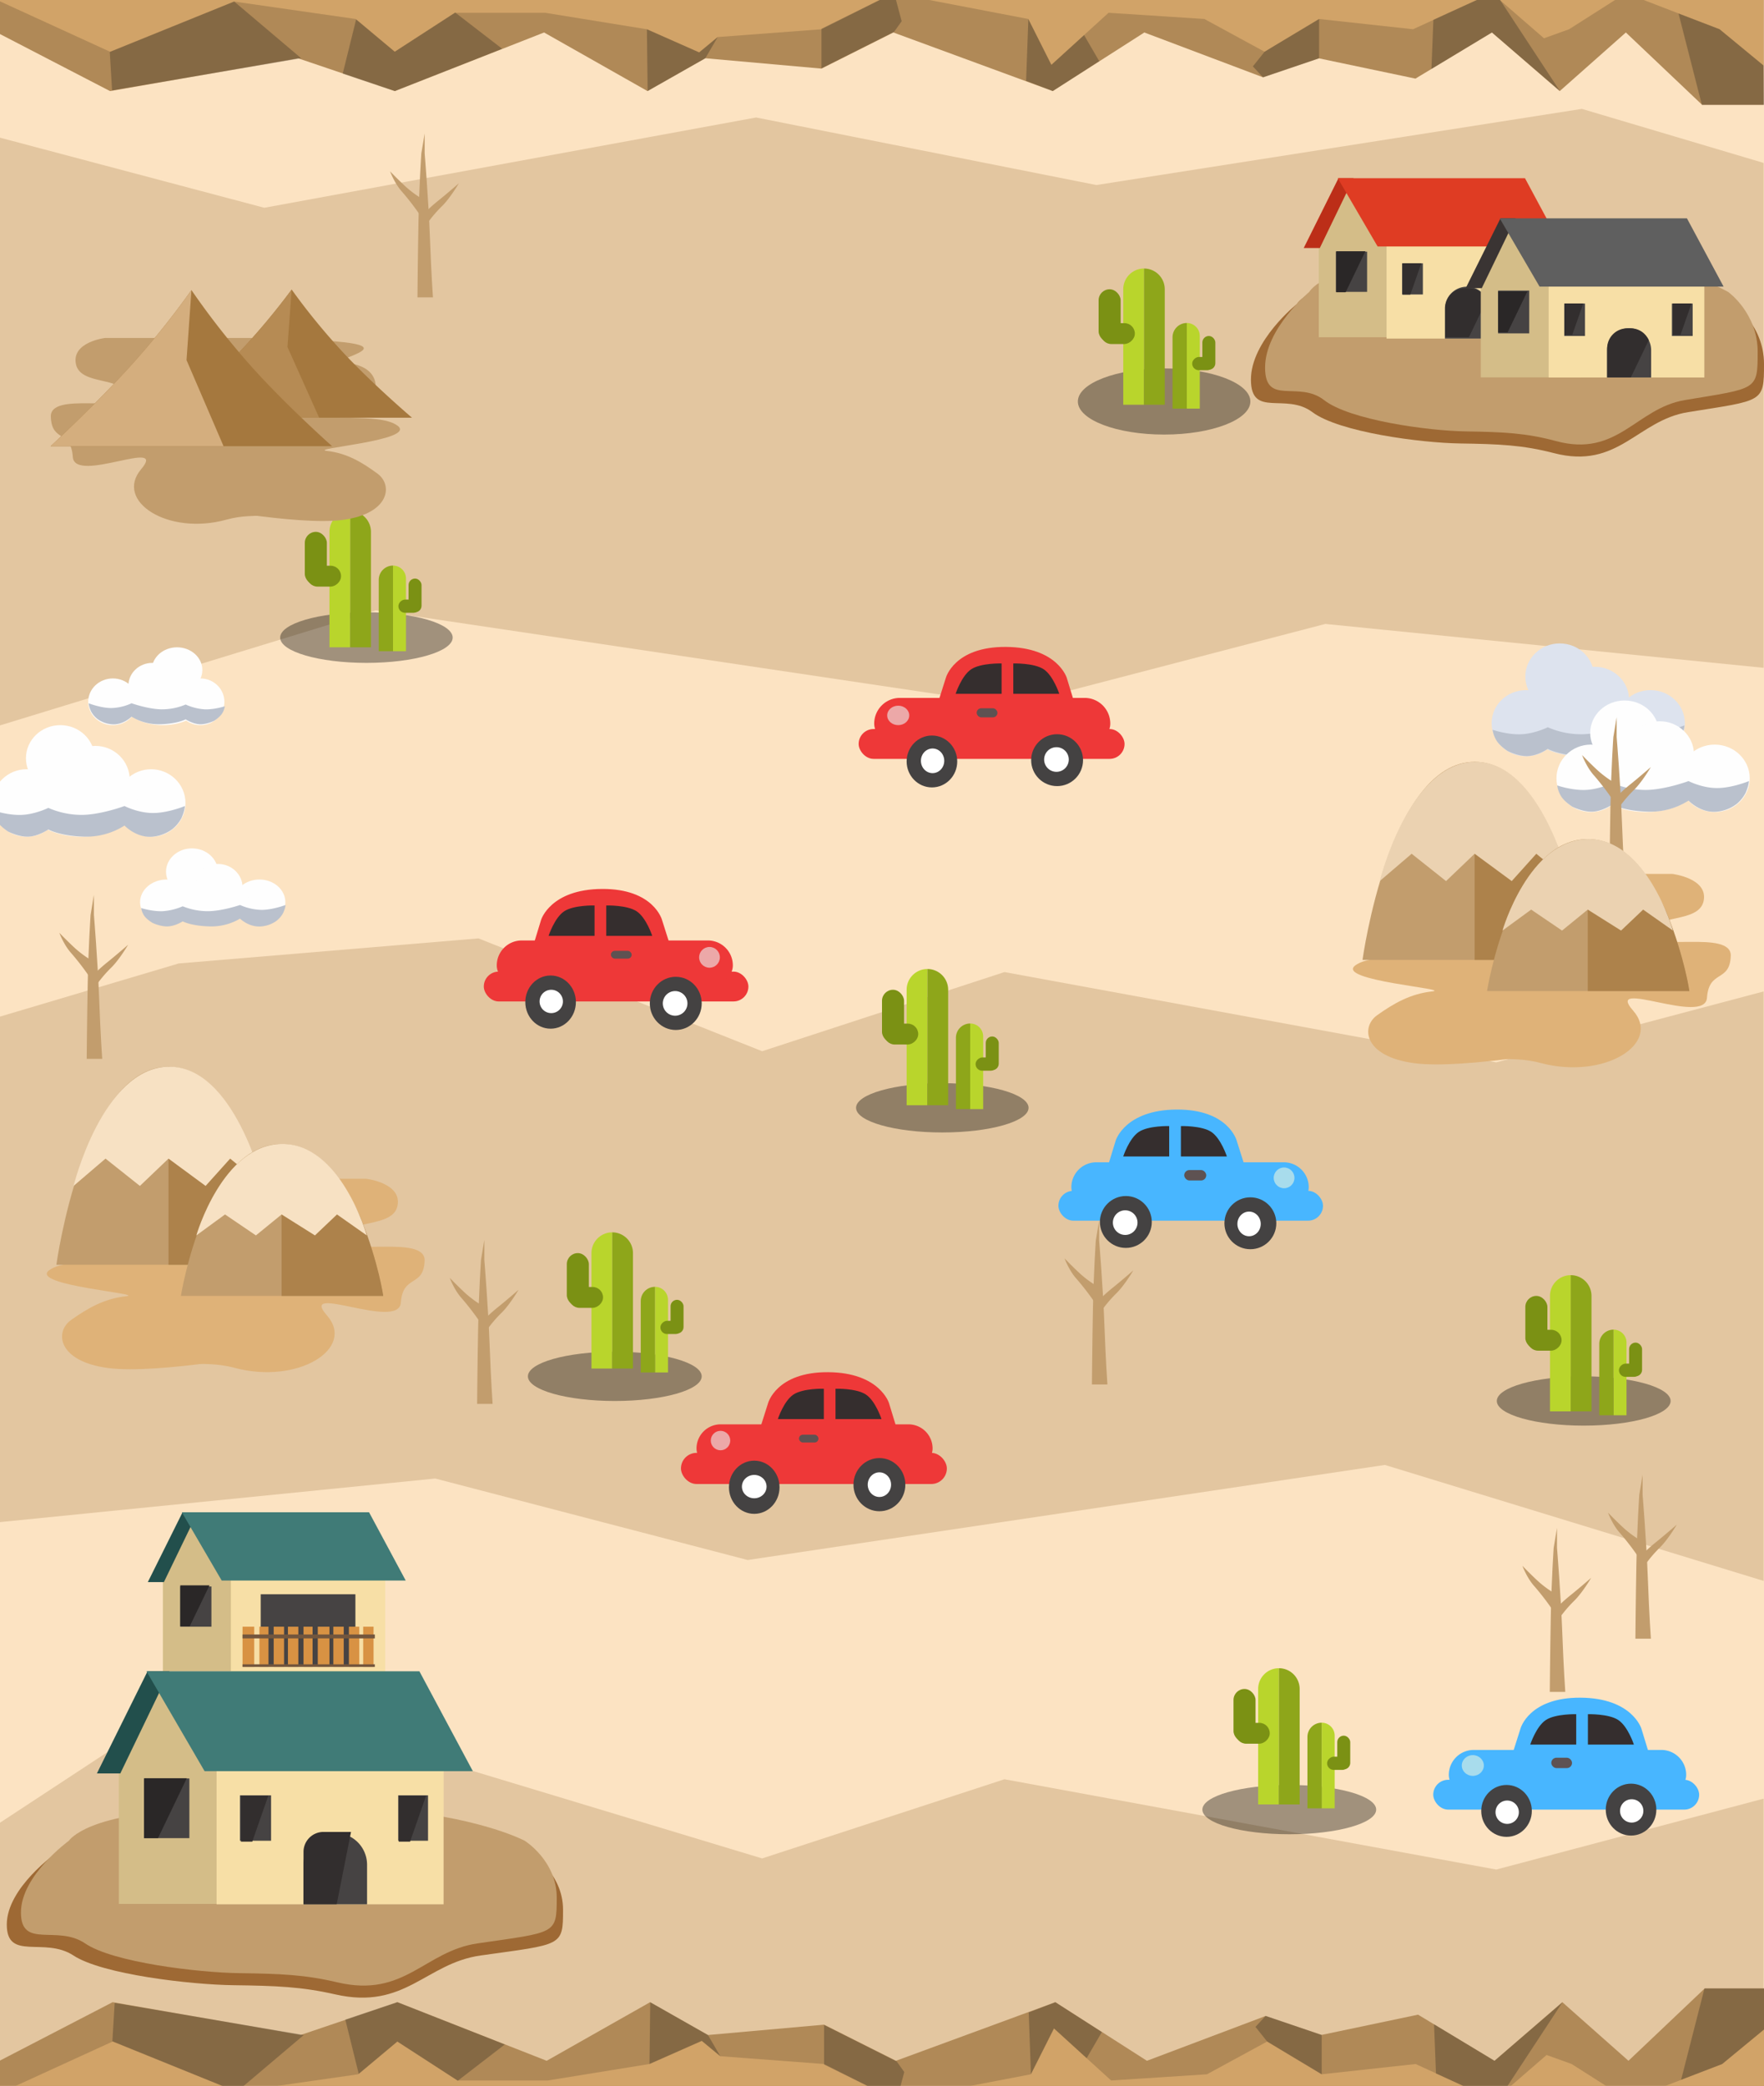 <svg xmlns="http://www.w3.org/2000/svg" xmlns:xlink="http://www.w3.org/1999/xlink" width="1360" height="1608" viewBox="0 0 1360 1608">
  <rect x="0" y="0" width="1360" height="1608" fill="#333333" stroke="none"/>
  <defs>
    <clipPath id="clip-path">
      <rect id="Rectangle_538" data-name="Rectangle 538" width="1360" height="1608" fill="#fff" stroke="#707070" stroke-width="1"/>
    </clipPath>
  </defs>
  <g id="Mask_Group_21" data-name="Mask Group 21" clip-path="url(#clip-path)">
    <g id="Filipino_Background" data-name="Filipino Background">
      <rect id="Color_background" data-name="Color background" width="1360" height="1608" fill="#fce3c2"/>
      <g id="Filipino_Background-2" data-name="Filipino Background">
        <rect id="Rectangle_445" data-name="Rectangle 445" width="1366" height="1608" transform="translate(-6)" fill="#fce3c2"/>
        <g id="Filipino_Background-3" data-name="Filipino Background">
          <g id="bg" transform="translate(-2.345 83.93)">
            <path id="Path_1041" data-name="Path 1041" d="M1362.049-84.256,1155.924-29.6l-379.18-69.6L589.932-38.178,158.816-168.494,0-64.169v190.5H1362.049Z" transform="translate(0 1386.879)" fill="#e3c6a0"/>
            <path id="Path_1042" data-name="Path 1042" d="M0-45.715,206.125,8.945l379.18-69.6L847.64-8.583l374.289-58.71,140.119,41.665V363.583l-337.917-33.825L783.262,392.576,292.015,319.288,0,408.683Z" transform="translate(0 67.293)" fill="#e3c6a0"/>
            <path id="Path_1043" data-name="Path 1043" d="M1362.049-57.6,1155.924-2.94l-379.18-69.6L589.932-11.522,371.248-98.5,140.119-79.178,0-37.513V351.7l337.917-33.825,240.869,62.818L1070.034,307.4l292.015,89.4Z" transform="translate(0 737.966)" fill="#e3c6a0"/>
          </g>
          <g id="botrock" transform="translate(-0.345 1532.821)">
            <path id="Path_1044" data-name="Path 1044" d="M0,80.872H1362.049V0h-47.374l-58.826,55.807L1204.866,10.63l-52.289,45.177-58.954-35.56-74.385,15.629L976.1,21.26,884.591,55.807,814,10.63,691.119,55.807l-55.4-27.848-89.545,7.983-44.6-25.312L421.826,55.807,306.788,10.63,232.275,35.876,87.171,10.63,0,55.807Z" transform="translate(0 0)" fill="#b08957"/>
            <path id="Path_1045" data-name="Path 1045" d="M0,99.275l1362.049.163V48.751L1328.085,76.71l-58.917,22.714H1256.9l-9.105.015L1212.057,76.71l-19.338-6.962-34.055,29.531h-6.481l-10.877.142-49.53-22.711-72.538,7.917L977.294,59.381,930.883,84.627,857.013,89.4l-44.091-40.1L795.131,84.627l-76.721,14.7H693.32L680.6,99.273,635.717,76.71l-80.11-6.026L541.389,58.779,501,76.71,422.682,89.4H353.065L306.788,59.381l-30.3,25.246-93.6,13.425L87.171,59.381,0,99.275Z" transform="translate(0 -18.412)" fill="#d1a368"/>
            <path id="Path_1046" data-name="Path 1046" d="M12.791,13.506l95.881,38.93,51.671-43.73L14.566-16.09Z" transform="translate(74.189 27.254)" fill="#131313" opacity="0.27"/>
            <path id="Path_1047" data-name="Path 1047" d="M34.955,54.962,64.664,30.027l46.658,30.2,36.243-27.942L64.664-.335,24.6,13.112Z" transform="translate(241.962 10.948)" fill="#131313" opacity="0.27"/>
            <path id="Path_1048" data-name="Path 1048" d="M24.6,67.076,64.9,49.287,79.2,61.054,69.678,44.725l-44.5-25.272Z" transform="translate(476.485 -8.774)" fill="#131313" opacity="0.27"/>
            <path id="Path_1049" data-name="Path 1049" d="M25.553,33.325l45.02,22.3,8.686-.106h3.757l4.372-16.372-5.85-8.185L25.553,2.865Z" transform="translate(610.122 25.33)" fill="#131313" opacity="0.27"/>
            <path id="Path_1050" data-name="Path 1050" d="M76.295,54.281,94.054,18.976l25.2,22.948,11.695-20.13L95.092-1.221,74.567,6.65Z" transform="translate(718.885 11.867)" fill="#131313" opacity="0.27"/>
            <path id="Path_1051" data-name="Path 1051" d="M83.585,36.481l9.646,5.811,32.411,19.419V31.421L82.414,16.7l-7.846,8.475Z" transform="translate(893.71 4.487)" fill="#131313" opacity="0.27"/>
            <path id="Path_1052" data-name="Path 1052" d="M78.078,83.666l22.756,10.425L111.915,99.1h17.506L175.6,28.782,123.211,73.9,76.582,45.753Z" transform="translate(1029.371 -18.09)" fill="#131313" opacity="0.27"/>
            <path id="Path_1053" data-name="Path 1053" d="M141.307,91.235l31.648-12.114L206.927,51.06l.264-30.206H159.3Z" transform="translate(1155.141 -20.799)" fill="#131313" opacity="0.27"/>
          </g>
          <g id="botrock-2" data-name="botrock" transform="translate(-2.346 -0.179)">
            <path id="Path_1054" data-name="Path 1054" d="M0,0H1362.048V80.872h-47.374l-58.826-55.807-50.983,45.177-52.289-45.177-58.954,35.56L1019.237,45,976.1,59.612,884.591,25.065,814,70.242,691.118,25.065l-55.4,27.848L546.172,44.93l-44.6,25.312L421.826,25.065,306.788,70.242,232.275,45,87.171,70.242,0,25.065Z" transform="translate(0 0.154)" fill="#b08957"/>
            <path id="Path_1055" data-name="Path 1055" d="M0,48.914l1362.048-.163V99.438L1328.085,71.48l-58.917-22.714H1256.9l-9.105-.015L1212.057,71.48l-19.338,6.962L1158.664,48.91h-6.481l-10.877-.142-49.53,22.711-72.538-7.917L977.294,88.808,930.883,63.562l-73.87-4.776-44.091,40.1L795.131,63.562l-76.721-14.7H693.32l-12.716.056L635.716,71.48l-80.11,6.026L541.389,89.411,501,71.48,422.682,58.786H353.065L306.788,88.808l-30.3-25.246-93.6-13.425L87.171,88.808,0,48.914Z" transform="translate(0 -48.751)" fill="#d1a368"/>
            <path id="Path_1056" data-name="Path 1056" d="M12.791,22.84l95.881-38.93,51.671,43.73L14.566,52.436Z" transform="translate(74.189 17.427)" fill="#131313" opacity="0.27"/>
            <path id="Path_1057" data-name="Path 1057" d="M34.955,4.928,64.664,29.862l46.658-30.2,36.243,27.942-82.9,32.618L24.6,46.778Z" transform="translate(241.962 10.188)" fill="#131313" opacity="0.27"/>
            <path id="Path_1058" data-name="Path 1058" d="M24.6,19.453,64.9,37.242,79.2,25.475,69.678,41.8l-44.5,25.272Z" transform="translate(476.484 3.271)" fill="#131313" opacity="0.27"/>
            <path id="Path_1059" data-name="Path 1059" d="M25.553,25.165l45.02-22.3,8.686.106h3.757l4.372,16.372-5.85,8.185-55.985,28.1Z" transform="translate(610.122 -2.794)" fill="#131313" opacity="0.27"/>
            <path id="Path_1060" data-name="Path 1060" d="M76.295-1.221,94.054,34.084l25.2-22.948,11.695,20.13L95.092,54.282,74.567,46.41Z" transform="translate(718.885 16.098)" fill="#131313" opacity="0.27"/>
            <path id="Path_1061" data-name="Path 1061" d="M83.585,41.93l9.646-5.811L125.642,16.7V46.989L82.414,61.711l-7.846-8.475Z" transform="translate(893.71 -1.872)" fill="#131313" opacity="0.27"/>
            <path id="Path_1062" data-name="Path 1062" d="M78.078,44.213l22.756-10.425,11.082-5.006h17.506L175.6,99.1,123.211,53.976,76.582,82.125Z" transform="translate(1029.371 -28.763)" fill="#131313" opacity="0.27"/>
            <path id="Path_1063" data-name="Path 1063" d="M141.307,20.854l31.648,12.114L206.927,61.03l.264,30.206H159.3Z" transform="translate(1155.141 -10.265)" fill="#131313" opacity="0.27"/>
          </g>
          <g id="shadow" transform="translate(216.017 284.268)">
            <ellipse id="Shadow-2" data-name="Shadow" cx="66.5" cy="19.5" rx="66.5" ry="19.5" transform="translate(-0.017 187.732)" opacity="0.36"/>
            <ellipse id="Shadow-3" data-name="Shadow" cx="66.5" cy="25.5" rx="66.5" ry="25.5" transform="translate(614.983 -0.268)" opacity="0.36"/>
            <ellipse id="Shadow-4" data-name="Shadow" cx="66.5" cy="19" rx="66.5" ry="19" transform="translate(443.983 550.732)" opacity="0.36"/>
            <ellipse id="Shadow-5" data-name="Shadow" cx="67" cy="19" rx="67" ry="19" transform="translate(190.983 757.732)" opacity="0.36"/>
            <ellipse id="Shadow-6" data-name="Shadow" cx="67" cy="19" rx="67" ry="19" transform="translate(710.983 1091.732)" opacity="0.36"/>
            <ellipse id="Shadow-7" data-name="Shadow" cx="67" cy="19" rx="67" ry="19" transform="translate(937.983 776.732)" opacity="0.36"/>
          </g>
          <g id="Cactus">
            <g id="cactus-2" data-name="cactus" transform="translate(235.018 394.436)">
              <path id="Rectangle_446" data-name="Rectangle 446" d="M16,0h0a0,0,0,0,1,0,0V105a0,0,0,0,1,0,0H0a0,0,0,0,1,0,0V16A16,16,0,0,1,16,0Z" transform="translate(18.982 -0.436)" fill="#b9d52c"/>
              <path id="Rectangle_447" data-name="Rectangle 447" d="M0,0H0A16,16,0,0,1,16,16v89a0,0,0,0,1,0,0H0a0,0,0,0,1,0,0V0A0,0,0,0,1,0,0Z" transform="translate(34.982 -0.436)" fill="#8ea61a"/>
              <rect id="Rectangle_448" data-name="Rectangle 448" width="17" height="41" rx="8.5" transform="translate(-0.018 15.564)" fill="#7b9114"/>
              <rect id="Rectangle_449" data-name="Rectangle 449" width="16.098" height="26.193" rx="8.049" transform="translate(27.919 41.669) rotate(90)" fill="#7b9114"/>
            </g>
            <g id="cactus-3" data-name="cactus" transform="translate(292.022 435.748)">
              <path id="Rectangle_450" data-name="Rectangle 450" d="M0,0H0A10,10,0,0,1,10,10V66a0,0,0,0,1,0,0H0a0,0,0,0,1,0,0V0A0,0,0,0,1,0,0Z" transform="translate(10.978 0.252)" fill="#b9d52c"/>
              <path id="Rectangle_451" data-name="Rectangle 451" d="M11,0h0a0,0,0,0,1,0,0V66a0,0,0,0,1,0,0H0a0,0,0,0,1,0,0V11A11,11,0,0,1,11,0Z" transform="translate(-0.022 0.252)" fill="#8ea61a"/>
              <rect id="Rectangle_452" data-name="Rectangle 452" width="10" height="26" rx="5" transform="translate(22.978 10.252)" fill="#7b9114"/>
              <rect id="Rectangle_453" data-name="Rectangle 453" width="10.211" height="16.828" rx="5.106" transform="translate(31.962 26.434) rotate(90)" fill="#7b9114"/>
            </g>
          </g>
          <g id="car" transform="translate(816.062 855.339)">
            <rect id="Rectangle_454" data-name="Rectangle 454" width="204" height="23" rx="11.5" transform="translate(-0.062 62.661)" fill="#48b6ff"/>
            <path id="Rectangle_455" data-name="Rectangle 455" d="M19.2,0H163.8A19.2,19.2,0,0,1,183,19.2v0A12.8,12.8,0,0,1,170.2,32H12.8A12.8,12.8,0,0,1,0,19.2v0A19.2,19.2,0,0,1,19.2,0Z" transform="translate(9.938 40.661)" fill="#48b6ff"/>
            <g id="Group_33" data-name="Group 33" transform="translate(29.389 0)">
              <path id="Path_1064" data-name="Path 1064" d="M83.284-22.582S76.838-46.638,37.031-46.4-9.915-22.582-9.915-22.582L-24.669,25.67l122.98-.915Z" transform="translate(24.669 46.4)" fill="#48b6ff"/>
              <path id="Path_1065" data-name="Path 1065" d="M4.533-1.348C12-6.3,27.959-5.832,27.959-5.832V17.588H-7.49S-2.931,3.606,4.533-1.348Z" transform="translate(28.01 18.571)" fill="#352e2e"/>
              <path id="Path_1066" data-name="Path 1066" d="M15.935-1.348C8.471-6.3-7.49-5.832-7.49-5.832V17.588H27.959S23.4,3.605,15.935-1.348Z" transform="translate(72.477 18.571)" fill="#352e2e"/>
            </g>
            <g id="tire" transform="translate(128.01 67.312)">
              <circle id="Ellipse_185" data-name="Ellipse 185" cx="20" cy="20" r="20" transform="translate(-0.071 0.35)" fill="#444242"/>
              <ellipse id="Ellipse_186" data-name="Ellipse 186" cx="9" cy="9.5" rx="9" ry="9.5" transform="translate(9.929 11.35)" fill="#fff"/>
            </g>
            <g id="tire-2" data-name="tire" transform="translate(32.002 66.328)">
              <circle id="Ellipse_187" data-name="Ellipse 187" cx="20" cy="20" r="20" transform="translate(-0.064 0.334)" fill="#444242"/>
              <circle id="Ellipse_188" data-name="Ellipse 188" cx="9.5" cy="9.5" r="9.5" transform="translate(9.936 11.334)" fill="#fff"/>
            </g>
            <rect id="Rectangle_456" data-name="Rectangle 456" width="17" height="8" rx="4" transform="translate(96.938 46.661)" fill="#5e5252"/>
            <circle id="Ellipse_189" data-name="Ellipse 189" cx="8" cy="8" r="8" transform="translate(165.938 44.661)" fill="#a8dcec"/>
          </g>
          <g id="car-2" data-name="car" transform="translate(662.05 498.702)">
            <rect id="Rectangle_457" data-name="Rectangle 457" width="205" height="23" rx="11.5" transform="translate(-0.05 63.298)" fill="#ee3838"/>
            <path id="Rectangle_458" data-name="Rectangle 458" d="M19.8,0H162.2A19.8,19.8,0,0,1,182,19.8v0A13.2,13.2,0,0,1,168.8,33H13.2A13.2,13.2,0,0,1,0,19.8v0A19.8,19.8,0,0,1,19.8,0Z" transform="translate(11.95 39.298)" fill="#ee3838"/>
            <g id="Group_34" data-name="Group 34" transform="translate(52.161 0)">
              <path id="Path_1067" data-name="Path 1067" d="M-9.642-22.582S-3.2-46.638,36.611-46.4,83.557-22.582,83.557-22.582L98.311,25.67l-122.98-.915Z" transform="translate(24.669 46.4)" fill="#ee3838"/>
              <path id="Path_1068" data-name="Path 1068" d="M15.935-1.348C8.471-6.3-7.49-5.832-7.49-5.832V17.588H27.959S23.4,3.606,15.935-1.348Z" transform="translate(74.502 18.571)" fill="#352e2e"/>
              <path id="Path_1069" data-name="Path 1069" d="M4.533-1.348C12-6.3,27.959-5.832,27.959-5.832V17.588H-7.49S-2.931,3.605,4.533-1.348Z" transform="translate(30.035 18.571)" fill="#352e2e"/>
            </g>
            <g id="tire-3" data-name="tire" transform="translate(37.003 67.871)">
              <ellipse id="Ellipse_190" data-name="Ellipse 190" cx="19.5" cy="20" rx="19.5" ry="20" transform="translate(-0.053 0.428)" fill="#444242"/>
              <ellipse id="Ellipse_191" data-name="Ellipse 191" cx="9" cy="9.5" rx="9" ry="9.5" transform="translate(10.947 10.428)" fill="#fff"/>
            </g>
            <g id="tire-4" data-name="tire" transform="translate(133.01 66.887)">
              <circle id="Ellipse_192" data-name="Ellipse 192" cx="20" cy="20" r="20" transform="translate(-0.06 0.411)" fill="#444242"/>
              <circle id="Ellipse_193" data-name="Ellipse 193" cx="9.5" cy="9.5" r="9.5" transform="translate(9.94 10.411)" fill="#fff"/>
            </g>
            <rect id="Rectangle_459" data-name="Rectangle 459" width="16" height="7" rx="3.5" transform="translate(90.95 47.298)" fill="#5e5252"/>
            <ellipse id="Ellipse_194" data-name="Ellipse 194" cx="8.5" cy="7.5" rx="8.5" ry="7.5" transform="translate(21.95 45.298)" fill="#eca8a8"/>
          </g>
          <g id="car-3" data-name="car" transform="translate(1105.021 1308.718)">
            <rect id="Rectangle_460" data-name="Rectangle 460" width="205" height="23" rx="11.5" transform="translate(-0.021 63.282)" fill="#48b6ff"/>
            <path id="Rectangle_461" data-name="Rectangle 461" d="M19.2,0H163.8A19.2,19.2,0,0,1,183,19.2v0A12.8,12.8,0,0,1,170.2,32H12.8A12.8,12.8,0,0,1,0,19.2v0A19.2,19.2,0,0,1,19.2,0Z" transform="translate(11.979 40.282)" fill="#48b6ff"/>
            <g id="Group_35" data-name="Group 35" transform="translate(52.21 0)">
              <path id="Path_1070" data-name="Path 1070" d="M-9.642-22.582S-3.2-46.638,36.611-46.4,83.557-22.582,83.557-22.582L98.311,25.67l-122.98-.915Z" transform="translate(24.669 46.4)" fill="#48b6ff"/>
              <path id="Path_1071" data-name="Path 1071" d="M15.935-1.348C8.471-6.3-7.49-5.832-7.49-5.832V17.588H27.959S23.4,3.606,15.935-1.348Z" transform="translate(74.502 18.571)" fill="#352e2e"/>
              <path id="Path_1072" data-name="Path 1072" d="M4.533-1.348C12-6.3,27.959-5.832,27.959-5.832V17.588H-7.49S-2.931,3.605,4.533-1.348Z" transform="translate(30.035 18.571)" fill="#352e2e"/>
            </g>
            <g id="tire-5" data-name="tire" transform="translate(37.003 67.155)">
              <ellipse id="Ellipse_195" data-name="Ellipse 195" cx="19.5" cy="20" rx="19.5" ry="20" transform="translate(-0.024 0.127)" fill="#444242"/>
              <circle id="Ellipse_196" data-name="Ellipse 196" cx="9" cy="9" r="9" transform="translate(10.976 12.127)" fill="#fff"/>
            </g>
            <g id="tire-6" data-name="tire" transform="translate(133.01 66.172)">
              <ellipse id="Ellipse_197" data-name="Ellipse 197" cx="19.5" cy="20" rx="19.5" ry="20" transform="translate(-0.031 0.111)" fill="#444242"/>
              <circle id="Ellipse_198" data-name="Ellipse 198" cx="9" cy="9" r="9" transform="translate(10.969 12.111)" fill="#fff"/>
            </g>
            <rect id="Rectangle_462" data-name="Rectangle 462" width="16" height="8" rx="4" transform="translate(90.979 46.282)" fill="#5e5252"/>
            <ellipse id="Ellipse_199" data-name="Ellipse 199" cx="8.5" cy="8" rx="8.5" ry="8" transform="translate(21.979 44.282)" fill="#a8dcec"/>
          </g>
          <g id="car-4" data-name="car" transform="translate(525.04 1057.804)">
            <rect id="Rectangle_463" data-name="Rectangle 463" width="205" height="24" rx="12" transform="translate(-0.04 62.196)" fill="#ee3838"/>
            <path id="Rectangle_464" data-name="Rectangle 464" d="M18.6,0H163.4A18.6,18.6,0,0,1,182,18.6v0A12.4,12.4,0,0,1,169.6,31H12.4A12.4,12.4,0,0,1,0,18.6v0A18.6,18.6,0,0,1,18.6,0Z" transform="translate(11.96 40.196)" fill="#ee3838"/>
            <g id="Group_36" data-name="Group 36" transform="translate(52.114 0)">
              <path id="Path_1073" data-name="Path 1073" d="M-9.642-22.582S-3.2-46.638,36.611-46.4,83.557-22.582,83.557-22.582L98.311,25.67l-122.98-.915Z" transform="translate(24.669 46.4)" fill="#ee3838"/>
              <path id="Path_1074" data-name="Path 1074" d="M15.935-1.348C8.471-6.3-7.49-5.832-7.49-5.832V17.588H27.959S23.4,3.606,15.935-1.348Z" transform="translate(74.502 18.571)" fill="#352e2e"/>
              <path id="Path_1075" data-name="Path 1075" d="M4.533-1.348C12-6.3,27.959-5.832,27.959-5.832V17.588H-7.49S-2.931,3.605,4.533-1.348Z" transform="translate(30.035 18.571)" fill="#352e2e"/>
            </g>
            <g id="tire-7" data-name="tire" transform="translate(37.003 68.459)">
              <ellipse id="Ellipse_200" data-name="Ellipse 200" cx="19.5" cy="20.5" rx="19.5" ry="20.5" transform="translate(-0.043 -0.264)" fill="#444242"/>
              <ellipse id="Ellipse_201" data-name="Ellipse 201" cx="9.5" cy="9" rx="9.5" ry="9" transform="translate(9.957 10.736)" fill="#fff"/>
            </g>
            <g id="tire-8" data-name="tire" transform="translate(133.01 66.492)">
              <ellipse id="Ellipse_202" data-name="Ellipse 202" cx="20" cy="20.5" rx="20" ry="20.5" transform="translate(-0.05 -0.296)" fill="#444242"/>
              <ellipse id="Ellipse_203" data-name="Ellipse 203" cx="9" cy="9.5" rx="9" ry="9.5" transform="translate(10.95 10.704)" fill="#fff"/>
            </g>
            <rect id="Rectangle_465" data-name="Rectangle 465" width="15" height="6" rx="3" transform="translate(90.96 48.196)" fill="#5e5252"/>
            <circle id="Ellipse_204" data-name="Ellipse 204" cx="7.5" cy="7.5" r="7.5" transform="translate(22.96 45.196)" fill="#eca8a8"/>
          </g>
          <g id="car-5" data-name="car" transform="translate(373.046 685.279)">
            <rect id="Rectangle_466" data-name="Rectangle 466" width="204" height="23" rx="11.5" transform="translate(-0.046 63.721)" fill="#ee3838"/>
            <path id="Rectangle_467" data-name="Rectangle 467" d="M19.2,0H162.8A19.2,19.2,0,0,1,182,19.2v0A12.8,12.8,0,0,1,169.2,32H12.8A12.8,12.8,0,0,1,0,19.2v0A19.2,19.2,0,0,1,19.2,0Z" transform="translate(9.954 39.721)" fill="#ee3838"/>
            <g id="Group_37" data-name="Group 37" transform="translate(29.377 0)">
              <path id="Path_1076" data-name="Path 1076" d="M83.284-22.582S76.838-46.638,37.031-46.4-9.915-22.582-9.915-22.582L-24.669,25.67l122.98-.915Z" transform="translate(24.669 46.4)" fill="#ee3838"/>
              <path id="Path_1077" data-name="Path 1077" d="M4.533-1.348C12-6.3,27.959-5.832,27.959-5.832V17.588H-7.49S-2.931,3.606,4.533-1.348Z" transform="translate(28.01 18.571)" fill="#352e2e"/>
              <path id="Path_1078" data-name="Path 1078" d="M15.935-1.348C8.471-6.3-7.49-5.832-7.49-5.832V17.588H27.959S23.4,3.605,15.935-1.348Z" transform="translate(72.477 18.571)" fill="#352e2e"/>
            </g>
            <g id="tire-9" data-name="tire" transform="translate(128.01 68.158)">
              <ellipse id="Ellipse_205" data-name="Ellipse 205" cx="20" cy="20.5" rx="20" ry="20.5" transform="translate(-0.055 -0.437)" fill="#444242"/>
              <circle id="Ellipse_206" data-name="Ellipse 206" cx="9.5" cy="9.5" r="9.5" transform="translate(9.945 10.563)" fill="#fff"/>
            </g>
            <g id="tire-10" data-name="tire" transform="translate(32.002 67.174)">
              <ellipse id="Ellipse_207" data-name="Ellipse 207" cx="19.5" cy="20.5" rx="19.5" ry="20.5" transform="translate(-0.048 -0.454)" fill="#444242"/>
              <circle id="Ellipse_208" data-name="Ellipse 208" cx="9" cy="9" r="9" transform="translate(10.952 10.546)" fill="#fff"/>
            </g>
            <rect id="Rectangle_468" data-name="Rectangle 468" width="16" height="6" rx="3" transform="translate(97.954 47.721)" fill="#5e5252"/>
            <circle id="Ellipse_209" data-name="Ellipse 209" cx="8" cy="8" r="8" transform="translate(165.954 44.721)" fill="#eca8a8"/>
          </g>
          <g id="house2" transform="translate(5.236 1165.786)">
            <g id="land" transform="translate(0 228.041)">
              <path id="Path_1079" data-name="Path 1079" d="M-22.3-15.5S-6.821-38.7,84.4-38.7c36.673,0,113.138-4.489,158.572,0,67.47,6.666,99.631,23.2,99.631,23.2s25.6,15.357,25.6,43.838-.59,26.463-63.433,35.284c-42.481,5.963-58.231,42.307-112.257,29.991-25.85-5.893-45.675-6.637-78.385-7.057C81.2,86.135,13,78.279-9.3,63.624s-51.356,4.665-51.356-23.817S-22.3-15.5-22.3-15.5Z" transform="translate(60.652 49.982)" fill="#9e6934"/>
              <path id="Path_1080" data-name="Path 1080" d="M-23.706-15.5S-8.8-38.7,79.067-38.7c35.323,0,108.976-4.489,152.738,0,64.988,6.666,95.965,23.2,95.965,23.2S352.433-.141,352.433,28.34s-.568,26.463-61.1,35.284c-40.918,5.963-56.088,42.307-108.127,29.991-24.9-5.893-43.995-6.637-75.5-7.057-31.72-.423-97.413-8.279-118.892-22.934s-49.466,4.665-49.466-23.817S-23.706-15.5-23.706-15.5Z" transform="translate(71.557 40.694)" fill="#c29d6d"/>
            </g>
            <g id="house2-2" data-name="house2" transform="translate(69.458 0)">
              <g id="house" transform="translate(39.27)">
                <path id="Path_1081" data-name="Path 1081" d="M0-21.125,17.853-55.471,77.441-21.125V58.746H0Z" transform="translate(11.611 63.848)" fill="#d4bd88"/>
                <rect id="Rectangle_469" data-name="Rectangle 469" width="119" height="81" transform="translate(64.036 42.214)" fill="#f7dfa6"/>
                <path id="Path_1082" data-name="Path 1082" d="M17.728,0H29.352L3.327,53.831H-9.062Z" transform="translate(9.062)" fill="#224f4c"/>
                <path id="Path_1083" data-name="Path 1083" d="M0,0H144.338L172.6,52.63H30.722Z" transform="translate(26.231)" fill="#407b77"/>
                <rect id="Rectangle_470" data-name="Rectangle 470" width="73" height="55" transform="translate(87.036 63.214)" fill="#464343"/>
                <rect id="Rectangle_471" data-name="Rectangle 471" width="24" height="31" transform="translate(25.036 57.214)" fill="#464343"/>
                <path id="Path_1084" data-name="Path 1084" d="M0,0H22.541L7.31,31.577H0Z" transform="translate(25.012 56.344)" fill="#2a2727"/>
                <g id="kahoys" transform="translate(73.05 88.351)">
                  <rect id="Rectangle_472" data-name="Rectangle 472" width="9" height="31" transform="translate(-0.015 -0.137)" fill="#d89243"/>
                  <rect id="Rectangle_473" data-name="Rectangle 473" width="7" height="31" transform="translate(12.985 -0.137)" fill="#d89243"/>
                  <rect id="Rectangle_474" data-name="Rectangle 474" width="8" height="31" transform="translate(23.985 -0.137)" fill="#d89243"/>
                  <rect id="Rectangle_475" data-name="Rectangle 475" width="8" height="31" transform="translate(34.985 -0.137)" fill="#d89243"/>
                  <rect id="Rectangle_476" data-name="Rectangle 476" width="7" height="31" transform="translate(46.985 -0.137)" fill="#d89243"/>
                  <rect id="Rectangle_477" data-name="Rectangle 477" width="9" height="31" transform="translate(57.985 -0.137)" fill="#d89243"/>
                  <rect id="Rectangle_478" data-name="Rectangle 478" width="8" height="31" transform="translate(69.985 -0.137)" fill="#d89243"/>
                  <rect id="Rectangle_479" data-name="Rectangle 479" width="8" height="31" transform="translate(81.985 -0.137)" fill="#d89243"/>
                  <rect id="Rectangle_480" data-name="Rectangle 480" width="8" height="31" transform="translate(92.985 -0.137)" fill="#d89243"/>
                </g>
                <rect id="Rectangle_481" data-name="Rectangle 481" width="102" height="3" transform="translate(73.036 94.214)" fill="#73563d"/>
                <rect id="Rectangle_482" data-name="Rectangle 482" width="102" height="2" transform="translate(73.036 117.214)" fill="#73563d"/>
              </g>
              <g id="house-2" data-name="house" transform="translate(0 122.594)">
                <path id="Path_1085" data-name="Path 1085" d="M0-5.233,26.027-55.471,112.895-5.233V111.6H0Z" transform="translate(16.927 67.724)" fill="#d4bd88"/>
                <rect id="Rectangle_483" data-name="Rectangle 483" width="175" height="117" transform="translate(92.306 62.62)" fill="#f7dfa6"/>
                <path id="Path_1086" data-name="Path 1086" d="M29.993,0H46.939L9,78.74H-9.062Z" transform="translate(9.062)" fill="#224f4c"/>
                <path id="Path_1087" data-name="Path 1087" d="M0,0H210.419l41.194,76.983H44.787Z" transform="translate(38.24)" fill="#407b77"/>
                <rect id="Rectangle_484" data-name="Rectangle 484" width="35" height="46" transform="translate(36.306 82.62)" fill="#464343"/>
                <rect id="Rectangle_485" data-name="Rectangle 485" width="24" height="35" transform="translate(110.306 95.62)" fill="#464343"/>
                <path id="Rectangle_486" data-name="Rectangle 486" d="M24.5,0h0A24.5,24.5,0,0,1,49,24.5V55a0,0,0,0,1,0,0H0a0,0,0,0,1,0,0V24.5A24.5,24.5,0,0,1,24.5,0Z" transform="translate(159.306 124.62)" fill="#464343"/>
                <path id="Path_1088" data-name="Path 1088" d="M0,0H32.86l-22.2,46.189H0Z" transform="translate(36.464 82.415)" fill="#2a2727"/>
                <path id="Path_1089" data-name="Path 1089" d="M0,0H21.069L8.752,35.321H0Z" transform="translate(111.058 96)" fill="#322e2e"/>
                <rect id="Rectangle_487" data-name="Rectangle 487" width="23" height="35" transform="translate(232.306 95.62)" fill="#464343"/>
                <path id="Path_1090" data-name="Path 1090" d="M0,0H21.069L8.752,35.321H0Z" transform="translate(232.717 96)" fill="#322e2e"/>
                <path id="Path_1091" data-name="Path 1091" d="M15.229,0H36.614L25.584,55.725H0V15.479A15.355,15.355,0,0,1,15.229,0Z" transform="translate(159.309 123.832)" fill="#322e2e"/>
              </g>
            </g>
          </g>
          <g id="clouds" transform="translate(-6 558.703)">
            <ellipse id="Ellipse_210" data-name="Ellipse 210" cx="26.5" cy="25.5" rx="26.5" ry="25.5" transform="translate(26 0.297)" fill="#fefefe"/>
            <ellipse id="Ellipse_211" data-name="Ellipse 211" cx="26.5" cy="26" rx="26.5" ry="26" transform="translate(53 16.297)" fill="#fefefe"/>
            <ellipse id="Ellipse_212" data-name="Ellipse 212" cx="26.5" cy="26" rx="26.5" ry="26" transform="translate(0 34.297)" fill="#fefefe"/>
            <ellipse id="Ellipse_213" data-name="Ellipse 213" cx="26.5" cy="26" rx="26.5" ry="26" transform="translate(96 34.297)" fill="#fefefe"/>
            <ellipse id="Ellipse_214" data-name="Ellipse 214" cx="43" cy="26" rx="43" ry="26" transform="translate(26 34.297)" fill="#fefefe"/>
            <path id="Path_1093" data-name="Path 1093" d="M-4.8,51.071s11.437,3.944,22.068,3.457,20.458-5.4,20.458-5.4a64.445,64.445,0,0,0,26.641,5.4C79.054,54.173,96.464,47.7,96.464,47.7S106.8,53.08,118.448,53.08,143.063,47.7,143.063,47.7a26.914,26.914,0,0,1-.827,4.31,42.958,42.958,0,0,1-1.729,4.748,27.568,27.568,0,0,1-6.793,8.464A29.613,29.613,0,0,1,118.448,71.3c-12.783,1.35-21.984-8.551-21.984-8.551A54.953,54.953,0,0,1,65.171,71.3C46.4,70.808,37.73,65.751,37.73,65.751S30.388,70.889,22.645,71.3,6.758,67.382,6.758,67.382s-5.577-3.466-8.345-7.666A21.328,21.328,0,0,1-4.8,51.071Z" transform="translate(5.529 14.954)" fill="#bac1cd"/>
          </g>
          <g id="clouds-2" data-name="clouds" transform="translate(68.006 498.701)">
            <ellipse id="Ellipse_215" data-name="Ellipse 215" cx="19.5" cy="17.5" rx="19.5" ry="17.5" transform="translate(48.994 0.299)" fill="#fefefe"/>
            <ellipse id="Ellipse_216" data-name="Ellipse 216" cx="18.5" cy="17.5" rx="18.5" ry="17.5" transform="translate(30.994 12.299)" fill="#fefefe"/>
            <ellipse id="Ellipse_217" data-name="Ellipse 217" cx="18.5" cy="18" rx="18.5" ry="18" transform="translate(67.994 24.299)" fill="#fefefe"/>
            <ellipse id="Ellipse_218" data-name="Ellipse 218" cx="19" cy="18" rx="19" ry="18" transform="translate(-0.006 24.299)" fill="#fefefe"/>
            <ellipse id="Ellipse_219" data-name="Ellipse 219" cx="30.5" cy="18" rx="30.5" ry="18" transform="translate(26.994 24.299)" fill="#fefefe"/>
            <path id="Path_1095" data-name="Path 1095" d="M100.182,50.012s-8.12,2.7-15.668,2.371a42.278,42.278,0,0,1-14.525-3.706,47.1,47.1,0,0,1-18.914,3.706C40.65,52.139,28.289,47.7,28.289,47.7A39.158,39.158,0,0,1,12.681,51.39C4.41,51.39-4.8,47.7-4.8,47.7a17.889,17.889,0,0,0,.587,2.955,28.827,28.827,0,0,0,1.227,3.256,18.989,18.989,0,0,0,4.823,5.8,21.441,21.441,0,0,0,10.839,4.165c9.075.926,15.608-5.864,15.608-5.864a39.971,39.971,0,0,0,22.217,5.864c13.331-.335,19.483-3.8,19.483-3.8S75.2,63.6,80.7,63.882,91.979,61.2,91.979,61.2A22.277,22.277,0,0,0,97.9,55.94,14.294,14.294,0,0,0,100.182,50.012Z" transform="translate(5.134 -4.272)" fill="#bac1cd"/>
          </g>
          <g id="land-2" data-name="land" transform="translate(964.439 198.59)">
            <path id="Path_1096" data-name="Path 1096" d="M-25.274-14.166S-11-38.594,73.14-38.594c33.825,0,104.353-4.726,146.258,0,62.231,7.018,91.894,24.427,91.894,24.427S334.908,2,334.908,31.988,334.364,59.85,276.4,69.137c-39.183,6.278-53.709,44.542-103.54,31.576-23.843-6.2-42.128-6.988-72.3-7.43-30.375-.445-93.28-8.716-113.848-24.146s-47.368,4.911-47.368-25.076S-25.274-14.166-25.274-14.166Z" transform="translate(60.652 49.982)" fill="#9e6934"/>
            <path id="Path_1097" data-name="Path 1097" d="M-26.685-14.166s13.7-24.427,94.488-24.427c32.476,0,100.19-4.726,140.424,0,59.749,7.018,88.229,24.427,88.229,24.427S319.13,2,319.13,31.988s-.522,27.862-56.173,37.149c-37.62,6.278-51.567,44.542-99.41,31.576-22.892-6.2-40.448-6.988-69.414-7.43C64.97,92.838,4.573,84.567-15.174,69.137s-45.478,4.911-45.478-25.076S-26.685-14.166-26.685-14.166Z" transform="translate(71.557 40.694)" fill="#c29d6d"/>
          </g>
          <g id="house-3" data-name="house" transform="translate(1005.143 137.359)">
            <path id="Path_1098" data-name="Path 1098" d="M0-21.125,17.853-55.471,77.441-21.125V58.746H0Z" transform="translate(11.611 63.848)" fill="#d4bd88"/>
            <rect id="Rectangle_488" data-name="Rectangle 488" width="119" height="81" transform="translate(63.857 42.641)" fill="#f7dfa6"/>
            <path id="Path_1099" data-name="Path 1099" d="M17.728,0H29.352L3.327,53.831H-9.062Z" transform="translate(9.062 0)" fill="#bc2e18"/>
            <path id="Path_1100" data-name="Path 1100" d="M0,0H144.338L172.6,52.63H30.722Z" transform="translate(26.231 0)" fill="#df3c23"/>
            <rect id="Rectangle_489" data-name="Rectangle 489" width="24" height="31" transform="translate(24.857 56.641)" fill="#464343"/>
            <rect id="Rectangle_490" data-name="Rectangle 490" width="16" height="24" transform="translate(75.857 65.641)" fill="#464343"/>
            <path id="Rectangle_491" data-name="Rectangle 491" d="M17,0h0A17,17,0,0,1,34,17V40a0,0,0,0,1,0,0H0a0,0,0,0,1,0,0V17A17,17,0,0,1,17,0Z" transform="translate(108.857 83.641)" fill="#464343"/>
            <path id="Path_1101" data-name="Path 1101" d="M0,0H22.541L7.31,31.577H0Z" transform="translate(25.012 56.344)" fill="#2a2727"/>
            <path id="Path_1102" data-name="Path 1102" d="M15.229,0h3.046a15.151,15.151,0,0,1,9.07,3.046,16.649,16.649,0,0,1,4.739,6L18.274,37.769H0V15.479A15.355,15.355,0,0,1,15.229,0Z" transform="translate(109.074 84.825)" fill="#322e2e"/>
            <path id="Path_1103" data-name="Path 1103" d="M0,0H14.452L6,24.147H0Z" transform="translate(76.181 65.631)" fill="#322e2e"/>
            <rect id="Rectangle_492" data-name="Rectangle 492" width="15" height="24" transform="translate(159.857 65.641)" fill="#464343"/>
            <path id="Path_1104" data-name="Path 1104" d="M0,0H14.452L6,24.147H0Z" transform="translate(159.634 65.631)" fill="#322e2e"/>
          </g>
          <g id="house-4" data-name="house" transform="translate(1130.018 168.317)">
            <path id="Path_1105" data-name="Path 1105" d="M0-21.125,17.853-55.471,77.441-21.125V58.746H0Z" transform="translate(11.611 63.848)" fill="#d4bd88"/>
            <rect id="Rectangle_493" data-name="Rectangle 493" width="120" height="80" transform="translate(63.982 42.683)" fill="#f7dfa6"/>
            <path id="Path_1106" data-name="Path 1106" d="M17.728,0H29.352L3.327,53.831H-9.062Z" transform="translate(9.062 0)" fill="#3a3433"/>
            <path id="Path_1107" data-name="Path 1107" d="M0,0H144.338L172.6,52.63H30.722Z" transform="translate(26.231 0)" fill="#5f5f5f"/>
            <rect id="Rectangle_494" data-name="Rectangle 494" width="24" height="33" transform="translate(24.982 55.683)" fill="#464343"/>
            <rect id="Rectangle_495" data-name="Rectangle 495" width="16" height="25" transform="translate(75.982 65.683)" fill="#464343"/>
            <path id="Rectangle_496" data-name="Rectangle 496" d="M17,0h0A17,17,0,0,1,34,17V38a0,0,0,0,1,0,0H0a0,0,0,0,1,0,0V17A17,17,0,0,1,17,0Z" transform="translate(108.982 84.683)" fill="#464343"/>
            <path id="Path_1108" data-name="Path 1108" d="M0,0H22.541L7.31,31.577H0Z" transform="translate(25.012 56.344)" fill="#2a2727"/>
            <path id="Path_1109" data-name="Path 1109" d="M15.229,0h3.046a15.151,15.151,0,0,1,9.07,3.046,16.649,16.649,0,0,1,4.739,6L18.274,37.769H0V15.479A15.355,15.355,0,0,1,15.229,0Z" transform="translate(109.074 84.825)" fill="#322e2e"/>
            <path id="Path_1110" data-name="Path 1110" d="M0,0H14.452L6,24.147H0Z" transform="translate(76.181 65.631)" fill="#322e2e"/>
            <rect id="Rectangle_497" data-name="Rectangle 497" width="16" height="25" transform="translate(158.982 65.683)" fill="#464343"/>
            <path id="Path_1111" data-name="Path 1111" d="M0,0H14.452L6,24.147H0Z" transform="translate(159.634 65.631)" fill="#322e2e"/>
          </g>
          <g id="clouds-3" data-name="clouds" transform="translate(1150.085 496.137)">
            <ellipse id="Ellipse_220" data-name="Ellipse 220" cx="26.5" cy="25.5" rx="26.5" ry="25.5" transform="translate(25.915 -0.137)" fill="#dde3ee"/>
            <ellipse id="Ellipse_221" data-name="Ellipse 221" cx="26.5" cy="25.5" rx="26.5" ry="25.5" transform="translate(52.915 17.863)" fill="#dde3ee"/>
            <ellipse id="Ellipse_222" data-name="Ellipse 222" cx="26.5" cy="25.5" rx="26.5" ry="25.5" transform="translate(-0.085 35.863)" fill="#dde3ee"/>
            <ellipse id="Ellipse_223" data-name="Ellipse 223" cx="26.5" cy="25.5" rx="26.5" ry="25.5" transform="translate(95.915 35.863)" fill="#dde3ee"/>
            <ellipse id="Ellipse_224" data-name="Ellipse 224" cx="43" cy="25.5" rx="43" ry="25.5" transform="translate(25.915 35.863)" fill="#dde3ee"/>
            <path id="Path_1113" data-name="Path 1113" d="M-4.8,51.071s11.437,3.944,22.068,3.457,20.458-5.4,20.458-5.4a64.445,64.445,0,0,0,26.641,5.4C79.054,54.173,96.464,47.7,96.464,47.7S106.8,53.08,118.448,53.08,143.063,47.7,143.063,47.7a26.914,26.914,0,0,1-.827,4.31,42.958,42.958,0,0,1-1.729,4.748,27.568,27.568,0,0,1-6.793,8.464A29.613,29.613,0,0,1,118.448,71.3c-12.783,1.35-21.984-8.551-21.984-8.551A54.953,54.953,0,0,1,65.171,71.3C46.4,70.808,37.73,65.751,37.73,65.751S30.388,70.889,22.645,71.3,6.758,67.382,6.758,67.382s-5.577-3.466-8.345-7.666A21.328,21.328,0,0,1-4.8,51.071Z" transform="translate(5.5 15.369)" fill="#bac1cd"/>
          </g>
          <g id="clouds-4" data-name="clouds" transform="translate(1200.089 539.532)">
            <ellipse id="Ellipse_225" data-name="Ellipse 225" cx="26.5" cy="25" rx="26.5" ry="25" transform="translate(25.911 0.468)" fill="#fefefe"/>
            <ellipse id="Ellipse_226" data-name="Ellipse 226" cx="26.5" cy="25.5" rx="26.5" ry="25.5" transform="translate(52.911 16.468)" fill="#fefefe"/>
            <ellipse id="Ellipse_227" data-name="Ellipse 227" cx="26.5" cy="26" rx="26.5" ry="26" transform="translate(-0.089 34.468)" fill="#fefefe"/>
            <ellipse id="Ellipse_228" data-name="Ellipse 228" cx="27" cy="26" rx="27" ry="26" transform="translate(94.911 34.468)" fill="#fefefe"/>
            <ellipse id="Ellipse_229" data-name="Ellipse 229" cx="43" cy="26" rx="43" ry="26" transform="translate(25.911 34.468)" fill="#fefefe"/>
            <path id="Path_1115" data-name="Path 1115" d="M-4.8,51.071s11.437,3.944,22.068,3.457,20.458-5.4,20.458-5.4a64.445,64.445,0,0,0,26.641,5.4C79.054,54.173,96.464,47.7,96.464,47.7S106.8,53.08,118.448,53.08,143.063,47.7,143.063,47.7a26.914,26.914,0,0,1-.827,4.31,42.958,42.958,0,0,1-1.729,4.748,27.568,27.568,0,0,1-6.793,8.464A29.613,29.613,0,0,1,118.448,71.3c-12.783,1.35-21.984-8.551-21.984-8.551A54.953,54.953,0,0,1,65.171,71.3C46.4,70.808,37.73,65.751,37.73,65.751S30.388,70.889,22.645,71.3,6.758,67.382,6.758,67.382s-5.577-3.466-8.345-7.666A21.328,21.328,0,0,1-4.8,51.071Z" transform="translate(5.273 14.886)" fill="#bac1cd"/>
          </g>
          <g id="clouds-5" data-name="clouds" transform="translate(108.08 654.421)">
            <ellipse id="Ellipse_230" data-name="Ellipse 230" cx="20" cy="18" rx="20" ry="18" transform="translate(19.92 -0.421)" fill="#fefefe"/>
            <ellipse id="Ellipse_231" data-name="Ellipse 231" cx="19" cy="18" rx="19" ry="18" transform="translate(40.92 11.579)" fill="#fefefe"/>
            <ellipse id="Ellipse_232" data-name="Ellipse 232" cx="20.5" cy="17.5" rx="20.5" ry="17.5" transform="translate(-0.08 23.579)" fill="#fefefe"/>
            <ellipse id="Ellipse_233" data-name="Ellipse 233" cx="20" cy="17.5" rx="20" ry="17.5" transform="translate(71.92 23.579)" fill="#fefefe"/>
            <ellipse id="Ellipse_234" data-name="Ellipse 234" cx="32" cy="17.5" rx="32" ry="17.5" transform="translate(19.92 23.579)" fill="#fefefe"/>
            <path id="Path_1117" data-name="Path 1117" d="M-4.8,50.057s8.609,2.758,16.611,2.417a46.206,46.206,0,0,0,15.4-3.779,51.6,51.6,0,0,0,20.053,3.779C58.319,52.226,71.424,47.7,71.424,47.7a42.821,42.821,0,0,0,16.548,3.761c8.769,0,18.529-3.761,18.529-3.761a17.615,17.615,0,0,1-.623,3.013,28.714,28.714,0,0,1-1.3,3.319,19.5,19.5,0,0,1-5.114,5.918A23.261,23.261,0,0,1,87.972,64.2c-9.622.944-16.548-5.979-16.548-5.979A43.577,43.577,0,0,1,47.87,64.2c-14.133-.342-20.656-3.878-20.656-3.878S21.688,63.913,15.86,64.2,3.9,61.462,3.9,61.462-.3,59.038-2.38,56.1A14.215,14.215,0,0,1-4.8,50.057Z" transform="translate(5.559 -4.475)" fill="#bac1cd"/>
          </g>
          <g id="Cactus-4" data-name="Cactus" transform="translate(445 353)">
            <g id="cactus-5" data-name="cactus" transform="translate(235.018 394.436)">
              <path id="Rectangle_498" data-name="Rectangle 498" d="M16,0h0a0,0,0,0,1,0,0V105a0,0,0,0,1,0,0H0a0,0,0,0,1,0,0V16A16,16,0,0,1,16,0Z" transform="translate(18.982 -0.436)" fill="#b9d52c"/>
              <path id="Rectangle_499" data-name="Rectangle 499" d="M0,0H0A16,16,0,0,1,16,16v89a0,0,0,0,1,0,0H0a0,0,0,0,1,0,0V0A0,0,0,0,1,0,0Z" transform="translate(34.982 -0.436)" fill="#8ea61a"/>
              <rect id="Rectangle_500" data-name="Rectangle 500" width="17" height="41" rx="8.5" transform="translate(-0.018 15.564)" fill="#7b9114"/>
              <rect id="Rectangle_501" data-name="Rectangle 501" width="16.098" height="26.193" rx="8.049" transform="translate(27.919 41.669) rotate(90)" fill="#7b9114"/>
            </g>
            <g id="cactus-6" data-name="cactus" transform="translate(292.022 435.748)">
              <path id="Rectangle_502" data-name="Rectangle 502" d="M0,0H0A10,10,0,0,1,10,10V66a0,0,0,0,1,0,0H0a0,0,0,0,1,0,0V0A0,0,0,0,1,0,0Z" transform="translate(10.978 0.252)" fill="#b9d52c"/>
              <path id="Rectangle_503" data-name="Rectangle 503" d="M11,0h0a0,0,0,0,1,0,0V66a0,0,0,0,1,0,0H0a0,0,0,0,1,0,0V11A11,11,0,0,1,11,0Z" transform="translate(-0.022 0.252)" fill="#8ea61a"/>
              <rect id="Rectangle_504" data-name="Rectangle 504" width="10" height="26" rx="5" transform="translate(22.978 10.252)" fill="#7b9114"/>
              <rect id="Rectangle_505" data-name="Rectangle 505" width="10.211" height="16.828" rx="5.106" transform="translate(31.962 26.434) rotate(90)" fill="#7b9114"/>
            </g>
          </g>
          <g id="Cactus-7" data-name="Cactus" transform="translate(202 556)">
            <g id="cactus-8" data-name="cactus" transform="translate(235.018 394.436)">
              <path id="Rectangle_506" data-name="Rectangle 506" d="M16,0h0a0,0,0,0,1,0,0V105a0,0,0,0,1,0,0H0a0,0,0,0,1,0,0V16A16,16,0,0,1,16,0Z" transform="translate(18.982 -0.436)" fill="#b9d52c"/>
              <path id="Rectangle_507" data-name="Rectangle 507" d="M0,0H0A16,16,0,0,1,16,16v89a0,0,0,0,1,0,0H0a0,0,0,0,1,0,0V0A0,0,0,0,1,0,0Z" transform="translate(34.982 -0.436)" fill="#8ea61a"/>
              <rect id="Rectangle_508" data-name="Rectangle 508" width="17" height="41" rx="8.5" transform="translate(-0.018 15.564)" fill="#7b9114"/>
              <rect id="Rectangle_509" data-name="Rectangle 509" width="16.098" height="26.193" rx="8.049" transform="translate(27.919 41.669) rotate(90)" fill="#7b9114"/>
            </g>
            <g id="cactus-9" data-name="cactus" transform="translate(292.022 435.748)">
              <path id="Rectangle_510" data-name="Rectangle 510" d="M0,0H0A10,10,0,0,1,10,10V66a0,0,0,0,1,0,0H0a0,0,0,0,1,0,0V0A0,0,0,0,1,0,0Z" transform="translate(10.978 0.252)" fill="#b9d52c"/>
              <path id="Rectangle_511" data-name="Rectangle 511" d="M11,0h0a0,0,0,0,1,0,0V66a0,0,0,0,1,0,0H0a0,0,0,0,1,0,0V11A11,11,0,0,1,11,0Z" transform="translate(-0.022 0.252)" fill="#8ea61a"/>
              <rect id="Rectangle_512" data-name="Rectangle 512" width="10" height="26" rx="5" transform="translate(22.978 10.252)" fill="#7b9114"/>
              <rect id="Rectangle_513" data-name="Rectangle 513" width="10.211" height="16.828" rx="5.106" transform="translate(31.962 26.434) rotate(90)" fill="#7b9114"/>
            </g>
          </g>
          <g id="Cactus-10" data-name="Cactus" transform="translate(612 -187)">
            <g id="cactus-11" data-name="cactus" transform="translate(235.018 394.436)">
              <path id="Rectangle_514" data-name="Rectangle 514" d="M16,0h0a0,0,0,0,1,0,0V105a0,0,0,0,1,0,0H0a0,0,0,0,1,0,0V16A16,16,0,0,1,16,0Z" transform="translate(18.982 -0.436)" fill="#b9d52c"/>
              <path id="Rectangle_515" data-name="Rectangle 515" d="M0,0H0A16,16,0,0,1,16,16v89a0,0,0,0,1,0,0H0a0,0,0,0,1,0,0V0A0,0,0,0,1,0,0Z" transform="translate(34.982 -0.436)" fill="#8ea61a"/>
              <rect id="Rectangle_516" data-name="Rectangle 516" width="17" height="41" rx="8.5" transform="translate(-0.018 15.564)" fill="#7b9114"/>
              <rect id="Rectangle_517" data-name="Rectangle 517" width="16.098" height="26.193" rx="8.049" transform="translate(27.919 41.669) rotate(90)" fill="#7b9114"/>
            </g>
            <g id="cactus-12" data-name="cactus" transform="translate(292.022 435.748)">
              <path id="Rectangle_518" data-name="Rectangle 518" d="M0,0H0A10,10,0,0,1,10,10V66a0,0,0,0,1,0,0H0a0,0,0,0,1,0,0V0A0,0,0,0,1,0,0Z" transform="translate(10.978 0.252)" fill="#b9d52c"/>
              <path id="Rectangle_519" data-name="Rectangle 519" d="M11,0h0a0,0,0,0,1,0,0V66a0,0,0,0,1,0,0H0a0,0,0,0,1,0,0V11A11,11,0,0,1,11,0Z" transform="translate(-0.022 0.252)" fill="#8ea61a"/>
              <rect id="Rectangle_520" data-name="Rectangle 520" width="10" height="26" rx="5" transform="translate(22.978 10.252)" fill="#7b9114"/>
              <rect id="Rectangle_521" data-name="Rectangle 521" width="10.211" height="16.828" rx="5.106" transform="translate(31.962 26.434) rotate(90)" fill="#7b9114"/>
            </g>
          </g>
          <g id="Cactus-13" data-name="Cactus" transform="translate(716 892)">
            <g id="cactus-14" data-name="cactus" transform="translate(235.018 394.436)">
              <path id="Rectangle_522" data-name="Rectangle 522" d="M16,0h0a0,0,0,0,1,0,0V105a0,0,0,0,1,0,0H0a0,0,0,0,1,0,0V16A16,16,0,0,1,16,0Z" transform="translate(18.982 -0.436)" fill="#b9d52c"/>
              <path id="Rectangle_523" data-name="Rectangle 523" d="M0,0H0A16,16,0,0,1,16,16v89a0,0,0,0,1,0,0H0a0,0,0,0,1,0,0V0A0,0,0,0,1,0,0Z" transform="translate(34.982 -0.436)" fill="#8ea61a"/>
              <rect id="Rectangle_524" data-name="Rectangle 524" width="17" height="41" rx="8.5" transform="translate(-0.018 15.564)" fill="#7b9114"/>
              <rect id="Rectangle_525" data-name="Rectangle 525" width="16.098" height="26.193" rx="8.049" transform="translate(27.919 41.669) rotate(90)" fill="#7b9114"/>
            </g>
            <g id="cactus-15" data-name="cactus" transform="translate(292.022 435.748)">
              <path id="Rectangle_526" data-name="Rectangle 526" d="M0,0H0A10,10,0,0,1,10,10V66a0,0,0,0,1,0,0H0a0,0,0,0,1,0,0V0A0,0,0,0,1,0,0Z" transform="translate(10.978 0.252)" fill="#b9d52c"/>
              <path id="Rectangle_527" data-name="Rectangle 527" d="M11,0h0a0,0,0,0,1,0,0V66a0,0,0,0,1,0,0H0a0,0,0,0,1,0,0V11A11,11,0,0,1,11,0Z" transform="translate(-0.022 0.252)" fill="#8ea61a"/>
              <rect id="Rectangle_528" data-name="Rectangle 528" width="10" height="26" rx="5" transform="translate(22.978 10.252)" fill="#7b9114"/>
              <rect id="Rectangle_529" data-name="Rectangle 529" width="10.211" height="16.828" rx="5.106" transform="translate(31.962 26.434) rotate(90)" fill="#7b9114"/>
            </g>
          </g>
          <g id="Cactus-16" data-name="Cactus" transform="translate(941 589)">
            <g id="cactus-17" data-name="cactus" transform="translate(235.018 394.436)">
              <path id="Rectangle_530" data-name="Rectangle 530" d="M16,0h0a0,0,0,0,1,0,0V105a0,0,0,0,1,0,0H0a0,0,0,0,1,0,0V16A16,16,0,0,1,16,0Z" transform="translate(18.982 -0.436)" fill="#b9d52c"/>
              <path id="Rectangle_531" data-name="Rectangle 531" d="M0,0H0A16,16,0,0,1,16,16v89a0,0,0,0,1,0,0H0a0,0,0,0,1,0,0V0A0,0,0,0,1,0,0Z" transform="translate(34.982 -0.436)" fill="#8ea61a"/>
              <rect id="Rectangle_532" data-name="Rectangle 532" width="17" height="41" rx="8.5" transform="translate(-0.018 15.564)" fill="#7b9114"/>
              <rect id="Rectangle_533" data-name="Rectangle 533" width="16.098" height="26.193" rx="8.049" transform="translate(27.919 41.669) rotate(90)" fill="#7b9114"/>
            </g>
            <g id="cactus-18" data-name="cactus" transform="translate(292.022 435.748)">
              <path id="Rectangle_534" data-name="Rectangle 534" d="M0,0H0A10,10,0,0,1,10,10V66a0,0,0,0,1,0,0H0a0,0,0,0,1,0,0V0A0,0,0,0,1,0,0Z" transform="translate(10.978 0.252)" fill="#b9d52c"/>
              <path id="Rectangle_535" data-name="Rectangle 535" d="M11,0h0a0,0,0,0,1,0,0V66a0,0,0,0,1,0,0H0a0,0,0,0,1,0,0V11A11,11,0,0,1,11,0Z" transform="translate(-0.022 0.252)" fill="#8ea61a"/>
              <rect id="Rectangle_536" data-name="Rectangle 536" width="10" height="26" rx="5" transform="translate(22.978 10.252)" fill="#7b9114"/>
              <rect id="Rectangle_537" data-name="Rectangle 537" width="10.211" height="16.828" rx="5.106" transform="translate(31.962 26.434) rotate(90)" fill="#7b9114"/>
            </g>
          </g>
          <g id="mountain">
            <g id="tunaw" transform="translate(-41.15 196.704)">
              <path id="Path_1118" data-name="Path 1118" d="M6.071,1.1c30.115-5.25,90.346-3.306,120.461,0s8.735,9.189,0,13.224,23.34-.755,24.771,20.264-43.341,21.958-44.991,16.751c.435,13.721,47.09,2.881,61.941,14.224s-69.91,17.573-54.509,19.333,27.25,8.909,39.014,17.6,9.486,30.487-26.224,35.494S6.071,126.3,6.071,126.3,35.417,77.258,37.782,54,8.735,43.657,7.848,36.3s38.371-3.634,36.007-6.429S15.517,29.29,6.071,22.1-24.044,6.345,6.071,1.1Z" transform="translate(179.532 66)" fill="#c29d6d"/>
              <path id="Path_1119" data-name="Path 1119" d="M153.96,134.39c-6.716,1.171-15.1-.13-28.383,3.532-45.142,12.449-86.385-14.438-65.562-38.978s-51.3,11.634-52.728-9.385S-8.948,78.5-9.663,58.584s58.5-2.213,57.064-16.815S13.033,34.811,9.674,17.875,32.057-2.154,32.057-2.154H152.519s-29.347,49.038-31.711,72.293,29.047,10.345,29.934,17.7-38.371,3.634-36.007,6.429,28.338.583,37.784,7.778S184.075,129.14,153.96,134.39Z" transform="translate(90 66)" fill="#c29d6d"/>
            </g>
            <path id="Path_1120" data-name="Path 1120" d="M17577,4198.424s30.021-26.64,53.238-51.335a533.214,533.214,0,0,0,39.629-47.447,500.066,500.066,0,0,0,40.381,49.257c23.191,24.7,52.389,49.525,52.389,49.525Z" transform="translate(-17445 -3876.424)" fill="#a5783e"/>
            <path id="Path_1121" data-name="Path 1121" d="M17577,4198.424s30.021-26.64,53.238-51.335a533.214,533.214,0,0,0,39.629-47.447l-3.242,44.286,24.426,54.5Z" transform="translate(-17445 -3876.424)" fill="#b68b54"/>
            <path id="Path_1122" data-name="Path 1122" d="M17577,4220s35.107-32.458,62.258-62.547a644.7,644.7,0,0,0,46.342-57.811,605.446,605.446,0,0,0,47.223,60.016c27.121,30.089,61.264,60.342,61.264,60.342Z" transform="translate(-17538 -3876)" fill="#a5783e"/>
            <path id="Path_1123" data-name="Path 1123" d="M17577,4220s35.107-32.458,62.258-62.547a644.7,644.7,0,0,0,46.342-57.811l-3.791,53.959,28.564,66.4Z" transform="translate(-17538 -3876)" fill="#d4ae7e"/>
          </g>
          <g id="tunaw-2" data-name="tunaw" transform="translate(36.069 908.679)">
            <path id="Path_1124" data-name="Path 1124" d="M167.732,1.228c-32.589-5.465-97.767-3.441-130.356,0s-9.453,9.565,0,13.766-25.257-.786-26.805,21.095,46.9,22.858,48.687,17.437c-.471,14.283-50.958,3-67.029,14.807S67.881,86.627,51.216,88.459,21.727,97.734,9,106.782-1.268,138.518,37.376,143.73s130.356-12.169,130.356-12.169S135.975,80.513,133.416,56.3s31.433-10.769,32.393-18.425-41.523-3.783-38.964-6.692,30.666-.607,40.888-8.1S200.321,6.694,167.732,1.228Z" transform="translate(9.669 2.154)" fill="#dfb278"/>
            <path id="Path_1125" data-name="Path 1125" d="M6.854,139.988c7.267,1.219,16.345-.136,30.714,3.677,48.85,12.96,93.481-15.03,70.948-40.576s55.511,12.111,57.059-9.769S183.143,81.8,183.917,61.074s-63.3-2.3-61.751-17.5,37.192-7.244,40.826-24.874S138.77-2.154,138.77-2.154H8.413S40.171,48.895,42.73,73.1,11.3,83.872,10.337,91.529,51.86,95.311,49.3,98.221s-30.666.607-40.888,8.1S-25.735,134.522,6.854,139.988Z" transform="translate(107.396 2.154)" fill="#dfb278"/>
          </g>
          <g id="mountain-2" data-name="mountain" transform="translate(43.457 822.291)">
            <path id="Path_1126" data-name="Path 1126" d="M86.452,14.843C20.847,14.843,0,167.546,0,167.546H173.665S152.057,14.843,86.452,14.843Z" transform="translate(0 -14.837)" fill="#c29d6d"/>
            <path id="Path_1127" data-name="Path 1127" d="M0,14.843v152.7H87.213S83.471,135.175,68.086,89.78,0,14.843,0,14.843Z" transform="translate(86.452 -14.837)" fill="#ad824b"/>
            <path id="Path_1128" data-name="Path 1128" d="M85.86,14.845c-50.778.878-73.184,91.918-73.184,91.918L37.3,85.7l26.511,21.063L85.86,85.7l28.6,21.063L133.4,85.7l25.565,21.063S136.639,13.967,85.86,14.845Z" transform="translate(0.592 -14.839)" fill="#f7e1c3"/>
          </g>
          <g id="mountain-3" data-name="mountain" transform="translate(139.457 881.839)">
            <path id="Path_1129" data-name="Path 1129" d="M77.659,14.843C18.727,14.843,0,132,0,132H156S136.591,14.843,77.659,14.843Z" transform="translate(0 -14.839)" fill="#c29d6d"/>
            <path id="Path_1130" data-name="Path 1130" d="M0,14.843V132H78.342S74.981,107.164,61.16,72.336,0,14.843,0,14.843Z" transform="translate(77.659 -14.839)" fill="#ad824b"/>
            <path id="Path_1131" data-name="Path 1131" d="M78.416,14.843C32.8,15.517,12.676,85.364,12.676,85.364L34.791,69.2l23.815,16.16L78.416,69.2l25.69,16.16L121.118,69.2l22.965,16.16S124.03,14.17,78.416,14.843Z" transform="translate(-0.758 -14.839)" fill="#f7e1c3"/>
          </g>
          <g id="branch" transform="translate(1212.715 603.117)">
            <path id="Path_1132" data-name="Path 1132" d="M-.546-1.416,2.018-16.8V-1.416s2.994,36.339,4.054,64.98S8.4,109.595,8.4,109.595H-3.544s.232-29.353.773-57.995S-.546-1.416-.546-1.416Z" transform="translate(31.678 -33.463)" fill="#c29d6d"/>
            <path id="Path_1133" data-name="Path 1133" d="M1.042,18.795C.5,27.611,3.518,41.109,3.518,41.109s1.3-12.581,2.618-21.481A127.863,127.863,0,0,0,7.346,1.784L0,0A101.075,101.075,0,0,1,1.042,18.795Z" transform="translate(34.588 20.662) rotate(-137)" fill="#c29d6d"/>
            <path id="Path_1134" data-name="Path 1134" d="M3.2,18.578C2.686,9.892,5.936.388,5.936.388s.7,8.59,2.01,17.357a82.014,82.014,0,0,0,4.8,17.106L2.718,40.458A205.533,205.533,0,0,0,3.2,18.578Z" transform="translate(2.169 -17.609) rotate(-39)" fill="#c29d6d"/>
          </g>
          <g id="branch-2" data-name="branch" transform="translate(1232.715 1187.117)">
            <path id="Path_1135" data-name="Path 1135" d="M-.546-1.416,2.018-16.8V-1.416s2.994,36.339,4.054,64.98S8.4,109.595,8.4,109.595H-3.544s.232-29.353.773-57.995S-.546-1.416-.546-1.416Z" transform="translate(31.678 -33.463)" fill="#c29d6d"/>
            <path id="Path_1136" data-name="Path 1136" d="M1.042,18.795C.5,27.611,3.518,41.109,3.518,41.109s1.3-12.581,2.618-21.481A127.863,127.863,0,0,0,7.346,1.784L0,0A101.075,101.075,0,0,1,1.042,18.795Z" transform="translate(34.588 20.662) rotate(-137)" fill="#c29d6d"/>
            <path id="Path_1137" data-name="Path 1137" d="M3.2,18.578C2.686,9.892,5.936.388,5.936.388s.7,8.59,2.01,17.357a82.014,82.014,0,0,0,4.8,17.106L2.718,40.458A205.533,205.533,0,0,0,3.2,18.578Z" transform="translate(2.169 -17.609) rotate(-39)" fill="#c29d6d"/>
          </g>
          <g id="branch-3" data-name="branch" transform="translate(813.715 991.117)">
            <path id="Path_1138" data-name="Path 1138" d="M-.546-1.416,2.018-16.8V-1.416s2.994,36.339,4.054,64.98S8.4,109.595,8.4,109.595H-3.544s.232-29.353.773-57.995S-.546-1.416-.546-1.416Z" transform="translate(31.678 -33.463)" fill="#c29d6d"/>
            <path id="Path_1139" data-name="Path 1139" d="M1.042,18.795C.5,27.611,3.518,41.109,3.518,41.109s1.3-12.581,2.618-21.481A127.863,127.863,0,0,0,7.346,1.784L0,0A101.075,101.075,0,0,1,1.042,18.795Z" transform="translate(34.588 20.662) rotate(-137)" fill="#c29d6d"/>
            <path id="Path_1140" data-name="Path 1140" d="M3.2,18.578C2.686,9.892,5.936.388,5.936.388s.7,8.59,2.01,17.357a82.014,82.014,0,0,0,4.8,17.106L2.718,40.458A205.533,205.533,0,0,0,3.2,18.578Z" transform="translate(2.169 -17.609) rotate(-39)" fill="#c29d6d"/>
          </g>
          <g id="branch-4" data-name="branch" transform="translate(293.715 153.117)">
            <path id="Path_1141" data-name="Path 1141" d="M-.546-1.416,2.018-16.8V-1.416s2.994,36.339,4.054,64.98S8.4,109.595,8.4,109.595H-3.544s.232-29.353.773-57.995S-.546-1.416-.546-1.416Z" transform="translate(31.678 -33.463)" fill="#c29d6d"/>
            <path id="Path_1142" data-name="Path 1142" d="M1.042,18.795C.5,27.611,3.518,41.109,3.518,41.109s1.3-12.581,2.618-21.481A127.863,127.863,0,0,0,7.346,1.784L0,0A101.075,101.075,0,0,1,1.042,18.795Z" transform="translate(34.588 20.662) rotate(-137)" fill="#c29d6d"/>
            <path id="Path_1143" data-name="Path 1143" d="M3.2,18.578C2.686,9.892,5.936.388,5.936.388s.7,8.59,2.01,17.357a82.014,82.014,0,0,0,4.8,17.106L2.718,40.458A205.533,205.533,0,0,0,3.2,18.578Z" transform="translate(2.169 -17.609) rotate(-39)" fill="#c29d6d"/>
          </g>
          <g id="branch-5" data-name="branch" transform="translate(1166.715 1228.117)">
            <path id="Path_1144" data-name="Path 1144" d="M-.546-1.416,2.018-16.8V-1.416s2.994,36.339,4.054,64.98S8.4,109.595,8.4,109.595H-3.544s.232-29.353.773-57.995S-.546-1.416-.546-1.416Z" transform="translate(31.678 -33.463)" fill="#c29d6d"/>
            <path id="Path_1145" data-name="Path 1145" d="M1.042,18.795C.5,27.611,3.518,41.109,3.518,41.109s1.3-12.581,2.618-21.481A127.863,127.863,0,0,0,7.346,1.784L0,0A101.075,101.075,0,0,1,1.042,18.795Z" transform="translate(34.588 20.662) rotate(-137)" fill="#c29d6d"/>
            <path id="Path_1146" data-name="Path 1146" d="M3.2,18.578C2.686,9.892,5.936.388,5.936.388s.7,8.59,2.01,17.357a82.014,82.014,0,0,0,4.8,17.106L2.718,40.458A205.533,205.533,0,0,0,3.2,18.578Z" transform="translate(2.169 -17.609) rotate(-39)" fill="#c29d6d"/>
          </g>
          <g id="branch-6" data-name="branch" transform="translate(38.715 740.117)">
            <path id="Path_1147" data-name="Path 1147" d="M-.546-1.416,2.018-16.8V-1.416s2.994,36.339,4.054,64.98S8.4,109.595,8.4,109.595H-3.544s.232-29.353.773-57.995S-.546-1.416-.546-1.416Z" transform="translate(31.678 -33.463)" fill="#c29d6d"/>
            <path id="Path_1148" data-name="Path 1148" d="M1.042,18.795C.5,27.611,3.518,41.109,3.518,41.109s1.3-12.581,2.618-21.481A127.863,127.863,0,0,0,7.346,1.784L0,0A101.075,101.075,0,0,1,1.042,18.795Z" transform="translate(34.588 20.662) rotate(-137)" fill="#c29d6d"/>
            <path id="Path_1149" data-name="Path 1149" d="M3.2,18.578C2.686,9.892,5.936.388,5.936.388s.7,8.59,2.01,17.357a82.014,82.014,0,0,0,4.8,17.106L2.718,40.458A205.533,205.533,0,0,0,3.2,18.578Z" transform="translate(2.169 -17.609) rotate(-39)" fill="#c29d6d"/>
          </g>
          <g id="branch-7" data-name="branch" transform="translate(339.715 1006.117)">
            <path id="Path_1150" data-name="Path 1150" d="M-.546-1.416,2.018-16.8V-1.416s2.994,36.339,4.054,64.98S8.4,109.595,8.4,109.595H-3.544s.232-29.353.773-57.995S-.546-1.416-.546-1.416Z" transform="translate(31.678 -33.463)" fill="#c29d6d"/>
            <path id="Path_1151" data-name="Path 1151" d="M1.042,18.795C.5,27.611,3.518,41.109,3.518,41.109s1.3-12.581,2.618-21.481A127.863,127.863,0,0,0,7.346,1.784L0,0A101.075,101.075,0,0,1,1.042,18.795Z" transform="translate(34.588 20.662) rotate(-137)" fill="#c29d6d"/>
            <path id="Path_1152" data-name="Path 1152" d="M3.2,18.578C2.686,9.892,5.936.388,5.936.388s.7,8.59,2.01,17.357a82.014,82.014,0,0,0,4.8,17.106L2.718,40.458A205.533,205.533,0,0,0,3.2,18.578Z" transform="translate(2.169 -17.609) rotate(-39)" fill="#c29d6d"/>
          </g>
          <g id="tunaw-3" data-name="tunaw" transform="translate(1043.068 673.679)">
            <path id="Path_1153" data-name="Path 1153" d="M167.732,1.228c-32.589-5.465-97.767-3.441-130.356,0s-9.453,9.565,0,13.766-25.257-.786-26.805,21.095,46.9,22.858,48.687,17.437c-.471,14.283-50.958,3-67.029,14.807S67.881,86.627,51.216,88.459,21.727,97.734,9,106.782-1.268,138.518,37.376,143.73s130.356-12.169,130.356-12.169S135.975,80.513,133.416,56.3s31.433-10.769,32.393-18.425-41.523-3.783-38.964-6.692,30.666-.607,40.888-8.1S200.321,6.694,167.732,1.228Z" transform="translate(9.669 2.154)" fill="#dfb278"/>
            <path id="Path_1154" data-name="Path 1154" d="M6.854,139.988c7.267,1.219,16.345-.136,30.714,3.677,48.85,12.96,93.481-15.03,70.948-40.576s55.511,12.111,57.059-9.769S183.143,81.8,183.917,61.074s-63.3-2.3-61.751-17.5,37.192-7.244,40.826-24.874S138.77-2.154,138.77-2.154H8.413S40.171,48.895,42.73,73.1,11.3,83.872,10.337,91.529,51.86,95.311,49.3,98.221s-30.666.607-40.888,8.1S-25.735,134.522,6.854,139.988Z" transform="translate(107.396 2.154)" fill="#dfb278"/>
          </g>
          <g id="mountain-4" data-name="mountain" transform="translate(1050.457 587.291)">
            <path id="Path_1155" data-name="Path 1155" d="M86.452,14.843C20.847,14.843,0,167.546,0,167.546H173.665S152.057,14.843,86.452,14.843Z" transform="translate(0 -14.837)" fill="#c29d6d"/>
            <path id="Path_1156" data-name="Path 1156" d="M0,14.843v152.7H87.213S83.471,135.175,68.086,89.78,0,14.843,0,14.843Z" transform="translate(86.452 -14.837)" fill="#ad824b"/>
            <path id="Path_1157" data-name="Path 1157" d="M85.86,14.845c-50.778.878-73.184,91.918-73.184,91.918L37.3,85.7l26.511,21.063L85.86,85.7l28.6,21.063L133.4,85.7l25.565,21.063S136.639,13.967,85.86,14.845Z" transform="translate(0.592 -14.839)" fill="#ebd2b1"/>
          </g>
          <g id="mountain-5" data-name="mountain" transform="translate(1146.457 646.839)">
            <path id="Path_1158" data-name="Path 1158" d="M77.659,14.843C18.727,14.843,0,132,0,132H156S136.591,14.843,77.659,14.843Z" transform="translate(0 -14.839)" fill="#c29d6d"/>
            <path id="Path_1159" data-name="Path 1159" d="M0,14.843V132H78.342S74.981,107.164,61.16,72.336,0,14.843,0,14.843Z" transform="translate(77.659 -14.839)" fill="#ad824b"/>
            <path id="Path_1160" data-name="Path 1160" d="M78.416,14.843C32.8,15.517,12.676,85.364,12.676,85.364L34.791,69.2l23.815,16.16L78.416,69.2l25.69,16.16L121.118,69.2l22.965,16.16S124.03,14.17,78.416,14.843Z" transform="translate(-0.758 -14.839)" fill="#ebd2b1"/>
          </g>
        </g>
      </g>
    </g>
  </g>
</svg>
